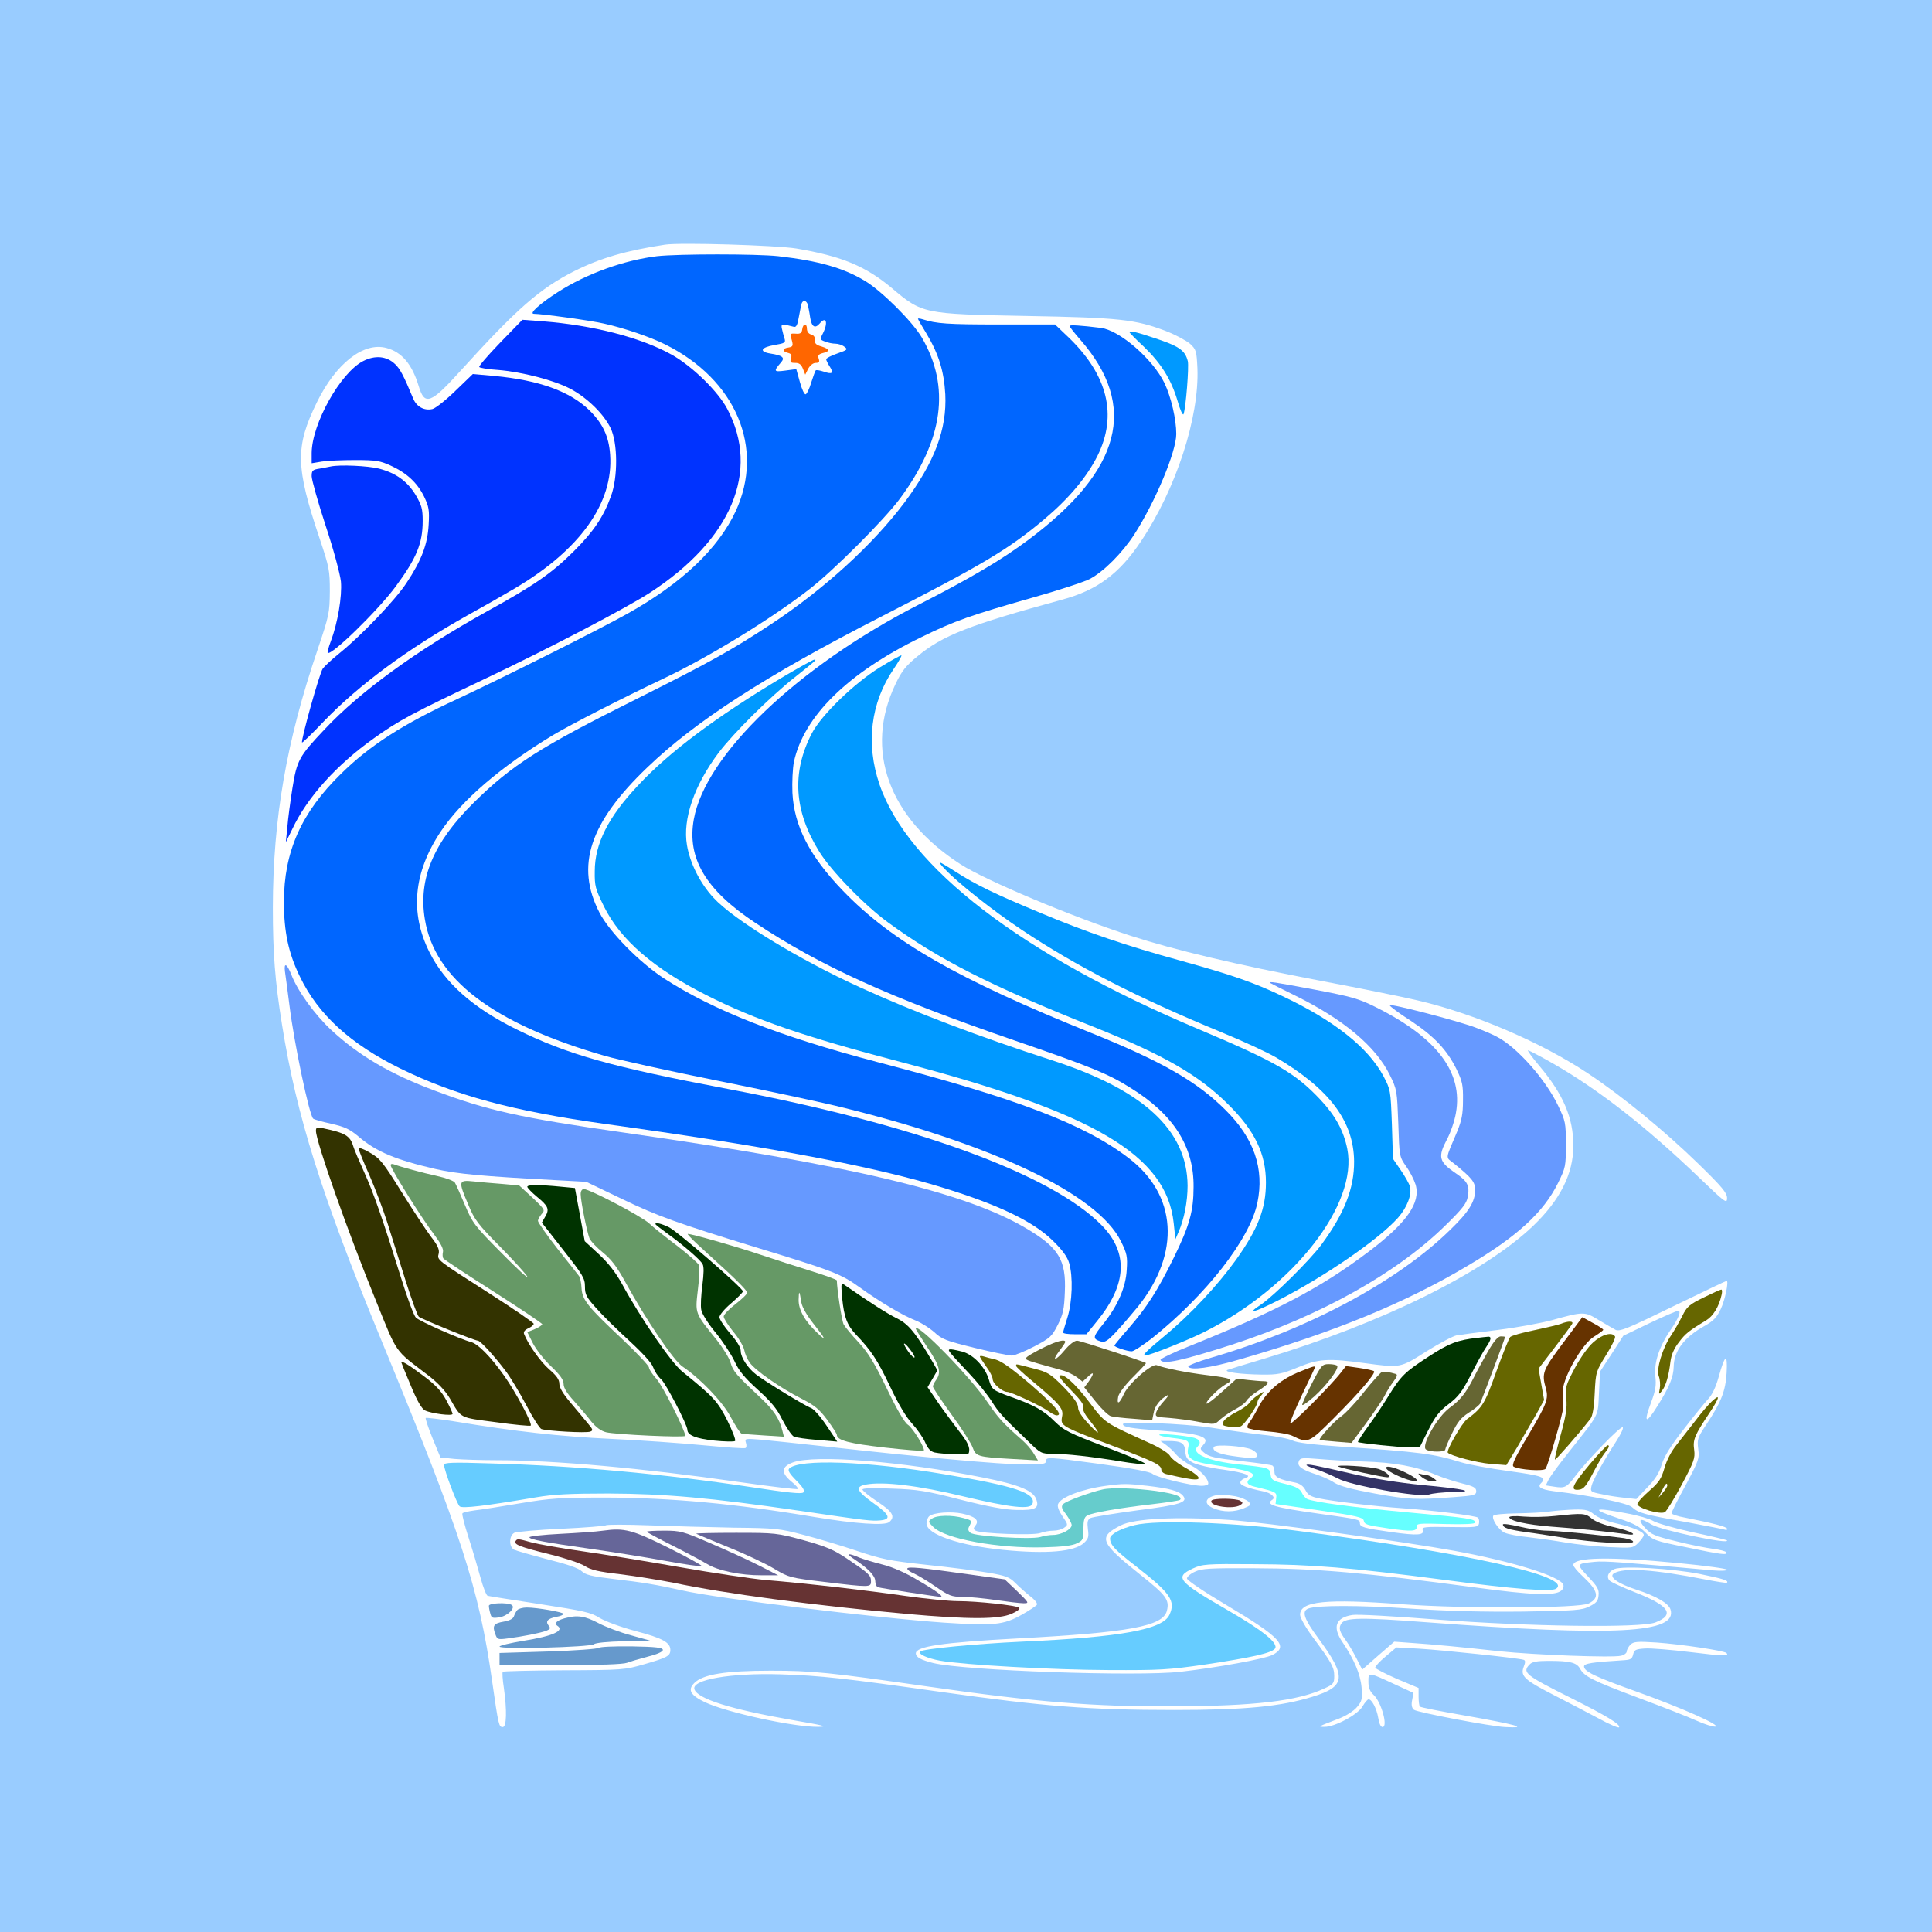 <?xml version="1.0" encoding="UTF-8" standalone="no"?>
<svg
   xmlns:dc="http://purl.org/dc/elements/1.1/"
   xmlns:cc="http://creativecommons.org/ns#"
   xmlns:rdf="http://www.w3.org/1999/02/22-rdf-syntax-ns#"
   xmlns:svg="http://www.w3.org/2000/svg"
   xmlns="http://www.w3.org/2000/svg"
   xmlns:sodipodi="http://sodipodi.sourceforge.net/DTD/sodipodi-0.dtd"
   xmlns:inkscape="http://www.inkscape.org/namespaces/inkscape"
   version="1.0"
   width="905pt"
   height="905pt"
   viewBox="0 0 905 905"
   preserveAspectRatio="xMidYMid meet"
   id="svg2"
   inkscape:version="0.91 r13725"
   sodipodi:docname="Animal_cd7.svg">
  <defs
     id="defs136" />
  <sodipodi:namedview
     pagecolor="#ffffff"
     bordercolor="#666666"
     borderopacity="1"
     objecttolerance="10"
     gridtolerance="10"
     guidetolerance="10"
     inkscape:pageopacity="0"
     inkscape:pageshadow="2"
     inkscape:window-width="1920"
     inkscape:window-height="974"
     id="namedview134"
     showgrid="false"
     inkscape:zoom="1.1801261"
     inkscape:cx="500.82098"
     inkscape:cy="372.49121"
     inkscape:window-x="0"
     inkscape:window-y="1"
     inkscape:window-maximized="1"
     inkscape:current-layer="svg2" />
  <g
     transform="translate(0,905) scale(0.1,-0.1)"
     fill="#000000"
     stroke="none"
     id="g6">
    <path
       d="M0 4525 l0 -4525 4525 0 4525 0 0 4525 0 4525 -4525 0 -4525 0 0 -4525z m3730 3361 c213 -36 325 -83 447 -185 143 -121 148 -122 628 -131 440 -8 513 -16 657 -71 44 -17 94 -44 112 -59 29 -27 31 -33 35 -115 9 -229 -99 -563 -264 -810 -101 -152 -206 -230 -370 -274 -438 -120 -558 -167 -677 -265 -55 -45 -74 -69 -103 -130 -148 -308 -33 -627 305 -845 119 -76 520 -245 798 -335 204 -66 493 -135 892 -211 190 -36 392 -77 450 -91 266 -62 581 -197 800 -343 158 -105 358 -269 513 -420 115 -112 137 -139 137 -163 0 -28 -8 -22 -132 97 -248 238 -470 411 -681 532 -61 35 -115 63 -119 63 -5 0 19 -33 52 -72 113 -134 160 -244 160 -375 0 -131 -62 -254 -188 -375 -230 -220 -710 -457 -1262 -623 -85 -25 -162 -49 -170 -52 -23 -10 65 -21 160 -22 75 -1 95 3 170 34 97 40 141 43 310 20 171 -23 168 -24 292 55 61 38 125 72 142 75 17 3 103 14 191 25 88 11 203 32 255 46 147 41 153 41 218 1 31 -19 67 -39 79 -46 19 -10 54 4 269 109 136 66 249 120 252 120 11 0 -7 -89 -28 -133 -18 -38 -34 -55 -77 -79 -95 -53 -142 -117 -143 -190 -1 -48 -20 -95 -76 -184 -55 -89 -67 -81 -29 19 20 54 24 78 19 120 -7 62 18 139 70 215 38 54 53 92 37 92 -6 0 -67 -26 -134 -58 l-123 -59 -54 -84 -55 -84 -5 -101 c-6 -113 6 -90 -142 -277 -43 -54 -85 -111 -93 -126 l-14 -29 39 -6 c50 -8 59 -4 100 51 54 72 211 234 221 227 5 -3 -8 -31 -28 -62 -62 -96 -112 -186 -118 -213 -6 -26 -4 -28 47 -38 29 -7 78 -14 108 -17 l55 -6 51 54 c37 38 56 68 68 108 12 39 42 87 103 165 47 61 98 124 114 141 19 20 36 55 50 105 29 105 42 112 37 19 -5 -86 -26 -139 -94 -241 -43 -65 -45 -72 -39 -117 6 -44 2 -54 -59 -169 -37 -67 -66 -126 -66 -131 0 -5 28 -15 63 -21 132 -26 197 -43 197 -52 0 -6 -3 -8 -8 -5 -4 2 -86 18 -182 36 -199 35 -226 43 -255 70 -20 19 -191 54 -368 75 -60 8 -77 19 -58 38 27 27 7 34 -151 56 -90 12 -190 31 -223 41 -135 41 -188 48 -570 74 -127 9 -200 18 -220 28 -16 8 -79 21 -140 27 -60 7 -171 22 -245 34 -129 19 -410 30 -410 16 0 -14 37 -20 169 -30 197 -15 242 -30 207 -68 -15 -16 -15 -19 1 -33 27 -23 46 -27 185 -43 71 -8 133 -17 138 -20 6 -3 10 -17 10 -30 0 -24 20 -35 98 -50 22 -5 37 -16 47 -35 11 -22 25 -31 65 -39 66 -14 271 -38 390 -46 143 -10 344 -35 353 -44 5 -5 7 -17 5 -27 -3 -18 -14 -19 -137 -17 -115 2 -132 0 -127 -13 10 -25 -22 -28 -144 -11 -134 19 -150 24 -150 43 0 16 -2 17 -195 44 -208 29 -251 42 -215 65 17 11 -6 32 -42 39 -74 15 -108 28 -108 41 0 7 9 17 21 20 38 12 5 26 -101 41 -57 7 -120 22 -139 31 -30 15 -36 24 -39 54 -3 40 -17 49 -82 49 l-34 0 24 -17 c14 -10 36 -30 49 -46 13 -15 45 -39 71 -52 44 -22 80 -61 80 -85 0 -5 -14 -10 -30 -10 -49 0 -213 40 -231 56 -11 10 -97 26 -258 48 -228 31 -241 31 -241 14 0 -16 -10 -18 -105 -18 -102 0 -490 35 -935 85 -118 13 -250 27 -294 31 -76 6 -78 6 -72 -14 4 -11 3 -23 -2 -25 -4 -3 -93 3 -197 13 -105 10 -300 24 -435 30 -234 11 -443 34 -733 82 -70 11 -130 18 -133 16 -2 -3 12 -46 32 -95 l37 -90 66 -7 c36 -3 125 -6 196 -6 272 0 692 -38 1129 -101 153 -22 281 -37 284 -34 3 3 -11 19 -32 36 -49 41 -46 69 9 89 103 37 509 5 889 -71 167 -33 236 -61 250 -102 15 -42 -3 -52 -92 -50 -55 1 -131 15 -262 48 -163 42 -201 48 -322 52 -87 4 -138 2 -138 -4 0 -6 31 -31 70 -57 72 -47 85 -71 55 -96 -21 -17 -157 -8 -350 24 -375 63 -671 90 -975 91 -220 0 -261 -3 -405 -27 -88 -15 -184 -30 -212 -33 -29 -4 -55 -10 -57 -14 -3 -4 10 -55 29 -114 19 -59 44 -144 56 -188 12 -44 27 -82 33 -84 6 -2 116 -19 245 -39 206 -32 240 -39 280 -65 27 -16 99 -43 171 -62 125 -33 160 -53 160 -88 0 -28 -16 -36 -120 -66 -93 -27 -102 -28 -377 -29 -155 -1 -285 -4 -288 -7 -3 -3 -1 -37 5 -75 15 -106 13 -184 -5 -184 -18 0 -20 6 -50 216 -62 437 -144 688 -520 1599 -278 674 -396 1048 -464 1475 -33 205 -43 334 -43 550 1 415 63 775 209 1205 55 163 57 174 58 275 0 99 -3 113 -47 245 -114 339 -116 432 -13 642 89 181 218 282 325 253 72 -19 120 -76 151 -178 28 -94 56 -84 197 72 263 290 370 384 532 466 122 61 241 96 425 124 71 11 523 -3 615 -18z m2133 -5626 c15 -7 27 -19 27 -27 0 -15 -29 -16 -118 -3 -65 9 -96 25 -86 42 9 14 141 4 177 -12z m522 -56 c144 -4 249 -23 340 -62 33 -14 89 -32 125 -41 53 -13 65 -20 65 -36 0 -18 -9 -21 -105 -28 -177 -13 -210 -12 -370 17 -109 20 -165 35 -190 51 -19 13 -58 30 -86 39 -67 22 -89 38 -80 61 6 16 15 17 89 11 45 -4 141 -10 212 -12z m-1010 -114 c102 -12 148 -24 166 -46 26 -31 -10 -43 -215 -69 -110 -15 -208 -31 -218 -36 -14 -8 -16 -18 -12 -52 5 -36 2 -45 -18 -64 -44 -42 -177 -53 -379 -33 -209 21 -359 73 -359 124 0 13 6 28 13 34 21 17 101 23 154 12 61 -13 82 -32 62 -56 -10 -13 -10 -17 1 -24 23 -14 272 -23 303 -11 16 6 43 11 61 11 18 0 41 6 51 14 19 13 18 15 -8 53 -17 25 -25 46 -21 57 12 33 113 71 224 86 81 11 96 11 195 0z m413 -49 c24 -5 51 -16 60 -25 14 -14 13 -17 -21 -31 -46 -19 -98 -19 -143 0 -57 24 -33 61 41 64 11 0 40 -4 63 -8z m1679 -85 c17 -14 58 -31 96 -40 83 -19 137 -41 137 -56 0 -6 -12 -23 -26 -37 -25 -25 -27 -25 -137 -20 -62 3 -155 13 -207 22 -52 9 -131 20 -175 25 -44 4 -92 14 -106 20 -29 13 -63 65 -54 80 3 6 52 10 108 11 56 1 127 4 157 9 30 4 83 8 117 9 52 1 66 -3 90 -23z m153 5 c52 -9 108 -26 123 -35 15 -10 98 -34 184 -53 86 -18 159 -36 162 -38 22 -23 -309 47 -353 74 -54 34 -68 26 -31 -15 30 -33 46 -39 148 -64 63 -16 140 -31 171 -35 31 -4 59 -11 62 -16 9 -15 -24 -11 -186 23 -148 30 -157 33 -191 68 -27 28 -56 44 -120 65 -142 47 -131 57 31 26z m-1858 -31 c160 -11 814 -101 1054 -145 272 -50 492 -119 507 -158 3 -9 -1 -21 -10 -28 -29 -25 -136 -21 -403 15 -524 70 -740 89 -1040 90 -201 1 -240 -1 -272 -16 -21 -9 -38 -24 -38 -32 0 -8 78 -61 182 -123 259 -154 297 -196 217 -236 -38 -18 -254 -58 -429 -78 -203 -23 -1011 5 -1159 41 -56 14 -81 27 -81 45 0 33 123 51 475 70 525 28 683 57 701 130 13 51 -4 73 -125 169 -189 151 -199 176 -91 231 63 32 261 42 512 25z m-2322 -36 c192 -2 212 -4 325 -34 66 -17 179 -51 250 -75 116 -39 151 -46 325 -65 107 -11 238 -28 290 -37 82 -14 99 -21 125 -47 17 -17 48 -45 69 -62 23 -17 37 -35 33 -41 -4 -6 -37 -28 -73 -48 -84 -47 -129 -51 -361 -36 -318 22 -1067 114 -1227 151 -116 26 -185 38 -325 54 -100 12 -128 19 -146 36 -16 15 -69 33 -161 56 -76 20 -146 40 -156 45 -25 13 -24 65 1 79 11 5 111 14 221 19 111 5 205 13 208 16 4 4 95 4 202 0 107 -4 287 -9 400 -11z m4423 -166 c125 -12 227 -26 227 -31 0 -5 -28 -6 -67 -3 -421 38 -508 45 -554 40 -86 -9 -86 -9 -30 -69 44 -47 52 -60 49 -88 -2 -26 -10 -36 -43 -52 -36 -18 -64 -20 -310 -24 -186 -2 -351 2 -530 14 -241 16 -435 16 -477 0 -32 -13 -19 -49 48 -140 133 -180 129 -225 -28 -273 -148 -46 -318 -62 -645 -62 -403 0 -609 16 -1098 85 -446 63 -559 76 -750 82 -232 7 -417 -25 -402 -70 14 -45 172 -94 452 -143 157 -27 179 -32 129 -33 -112 -2 -429 67 -531 115 -69 33 -83 58 -51 90 40 41 146 58 358 58 197 0 274 -8 735 -74 507 -73 778 -95 1145 -93 386 1 590 25 714 84 42 19 46 24 46 58 0 41 -13 64 -99 180 -35 47 -61 93 -61 107 0 64 119 76 481 49 289 -21 827 -19 871 4 52 26 45 59 -28 127 -24 22 -44 46 -44 53 0 37 170 40 493 9z m100 -51 c108 -22 137 -31 126 -41 -2 -2 -47 5 -99 15 -245 48 -384 57 -430 29 -26 -16 18 -48 104 -76 93 -30 152 -64 161 -93 35 -112 -257 -127 -1145 -60 -302 23 -376 22 -396 -5 -15 -21 -10 -39 21 -81 12 -16 34 -54 49 -83 l27 -53 75 66 75 65 82 -6 c102 -7 231 -19 412 -39 162 -17 529 -31 568 -21 15 3 27 13 27 20 0 8 8 22 17 32 15 14 31 16 123 10 113 -8 315 -38 327 -49 15 -16 -12 -15 -168 4 -90 11 -186 19 -214 17 -43 -3 -50 -6 -55 -28 -5 -21 -12 -25 -45 -27 -147 -9 -185 -15 -185 -29 0 -24 53 -49 249 -119 211 -76 396 -158 366 -163 -11 -1 -51 11 -88 28 -37 17 -158 64 -270 106 -219 82 -256 101 -276 138 -16 28 -46 36 -147 36 -53 0 -77 -4 -88 -16 -38 -38 -21 -51 193 -158 169 -85 233 -124 225 -137 -2 -5 -46 14 -97 42 -51 27 -144 76 -207 108 -138 71 -159 89 -143 132 9 23 9 31 0 34 -24 8 -384 46 -488 52 l-108 6 -51 -43 c-28 -23 -49 -47 -48 -52 2 -5 48 -29 103 -53 l100 -42 0 -41 c0 -22 3 -43 6 -46 3 -4 96 -22 205 -41 250 -44 310 -61 194 -55 -67 3 -412 69 -427 81 -10 9 -13 23 -8 46 l6 33 -85 39 c-129 60 -126 59 -126 13 0 -28 7 -45 25 -62 36 -34 68 -150 41 -150 -8 0 -16 17 -20 43 -7 43 -30 87 -45 87 -5 0 -18 -15 -29 -34 -23 -39 -131 -96 -178 -95 -33 0 -33 0 69 39 33 13 68 35 83 53 24 28 26 38 22 92 -5 62 -35 132 -89 212 -49 71 -33 116 46 128 22 4 198 -6 390 -21 424 -33 960 -41 1029 -14 93 36 66 78 -92 140 -59 23 -113 48 -121 55 -18 17 -8 43 21 55 38 16 271 3 401 -23z"
       id="path8"
       style="fill:#99ccff" />
    <path
       d="M3078 7850 c-155 -19 -329 -81 -466 -169 -84 -54 -136 -101 -111 -101 37 0 271 -32 329 -46 95 -21 217 -63 285 -97 333 -165 468 -486 331 -782 -82 -175 -251 -336 -504 -478 -137 -77 -591 -304 -797 -400 -258 -119 -413 -219 -548 -352 -186 -182 -267 -365 -267 -600 0 -139 21 -240 75 -350 85 -177 237 -316 470 -430 259 -127 526 -199 960 -260 725 -100 1200 -188 1520 -280 299 -87 483 -172 580 -270 41 -40 65 -73 73 -101 19 -64 15 -183 -8 -256 -11 -34 -20 -66 -20 -70 0 -5 25 -8 55 -8 l54 0 51 63 c139 171 146 319 21 447 -235 240 -874 473 -1751 639 -548 104 -750 161 -988 278 -204 100 -338 218 -410 362 -93 185 -75 374 52 565 97 146 282 305 527 453 84 50 320 171 514 263 212 100 506 280 685 419 113 87 352 326 426 426 203 275 237 523 102 754 -44 75 -188 218 -266 265 -101 61 -216 94 -407 116 -102 11 -467 11 -567 0z m706 -227 c2 -10 8 -37 11 -60 7 -45 23 -54 45 -28 30 36 40 4 15 -46 -15 -28 -15 -30 10 -39 15 -6 36 -10 49 -10 12 0 31 -6 41 -14 18 -13 15 -15 -33 -32 -29 -10 -52 -22 -52 -27 0 -4 7 -19 16 -33 21 -32 13 -39 -27 -25 -18 6 -35 9 -38 6 -3 -4 -12 -29 -21 -57 -8 -28 -20 -53 -26 -55 -6 -2 -18 24 -27 57 l-17 61 -52 -7 c-54 -7 -56 -4 -19 39 19 22 7 32 -51 41 -54 9 -44 29 21 40 47 8 52 11 46 30 -4 12 -9 32 -12 45 -6 25 -1 25 56 10 11 -3 17 10 23 46 5 28 11 56 13 63 6 18 23 15 29 -5z"
       id="path10"
       style="fill:#0066ff" />
    <path
       d="M3758 7508 c-2 -18 -9 -23 -31 -21 -25 2 -27 -1 -21 -20 11 -37 10 -41 -13 -45 -29 -4 -30 -18 -2 -25 16 -4 19 -11 14 -26 -5 -18 -2 -21 20 -21 19 0 28 -7 36 -27 l11 -28 14 28 c9 16 23 27 35 27 16 0 19 5 14 20 -5 15 0 21 19 26 35 8 33 19 -6 31 -25 7 -32 14 -31 30 2 13 -5 23 -17 26 -12 3 -20 14 -20 26 0 28 -18 27 -22 -1z"
       id="path12"
       style="fill:#ff6600" />
    <path
       d="M4300 7557 c0 -3 18 -34 40 -70 57 -95 82 -176 88 -284 8 -164 -50 -318 -192 -508 -149 -198 -376 -405 -626 -570 -182 -120 -290 -180 -630 -350 -449 -224 -582 -308 -761 -485 -188 -186 -260 -356 -229 -545 45 -281 320 -490 843 -641 67 -19 302 -71 522 -115 220 -44 472 -98 560 -119 728 -176 1226 -412 1336 -635 28 -57 31 -72 27 -132 -4 -83 -43 -172 -112 -257 -48 -59 -49 -68 -9 -80 18 -6 32 3 73 47 28 30 73 83 101 117 200 250 183 523 -45 696 -209 159 -521 278 -1176 449 -457 120 -766 241 -1000 392 -116 76 -255 217 -302 308 -113 219 -47 421 225 681 225 216 553 428 1086 701 490 251 605 320 773 461 115 97 199 197 249 297 94 190 48 377 -134 553 l-65 62 -264 0 c-242 0 -292 4 -355 24 -13 4 -23 5 -23 3z"
       id="path14"
       style="fill:#0066ff" />
    <path
       d="M2343 7445 c-57 -59 -101 -110 -98 -114 2 -5 42 -11 88 -14 112 -9 263 -48 340 -89 77 -41 155 -117 187 -183 34 -70 35 -230 2 -319 -35 -97 -82 -166 -172 -256 -104 -104 -184 -160 -411 -285 -329 -183 -592 -374 -759 -552 -119 -126 -129 -144 -150 -274 -10 -63 -21 -145 -24 -184 l-7 -70 30 61 c70 149 208 302 383 426 115 83 186 120 513 275 306 145 667 334 780 407 382 249 516 568 362 860 -43 82 -163 199 -258 253 -143 81 -372 140 -608 158 l-94 7 -104 -107z"
       id="path16"
       style="fill:#0033ff" />
    <path
       d="M5010 7523 c0 -4 23 -33 51 -65 271 -311 193 -610 -243 -936 -127 -95 -271 -180 -518 -306 -565 -290 -996 -702 -1050 -1004 -33 -182 56 -331 287 -484 303 -202 632 -351 1216 -552 349 -120 439 -156 543 -222 202 -125 297 -275 295 -464 0 -113 -19 -181 -92 -330 -76 -155 -127 -234 -212 -332 -37 -42 -67 -79 -67 -81 0 -7 60 -27 81 -27 10 0 52 28 95 61 254 203 459 465 494 635 33 159 -15 301 -149 434 -134 134 -297 227 -626 360 -628 253 -938 430 -1167 668 -156 162 -228 303 -236 458 -2 50 1 115 7 145 46 214 254 418 596 584 157 77 235 104 520 185 121 34 243 74 270 88 66 35 152 122 208 208 99 154 197 388 197 471 0 69 -24 172 -55 238 -54 112 -210 248 -298 259 -97 12 -147 15 -147 9z"
       id="path18"
       style="fill:#0066ff" />
    <path
       d="M5290 7495 c0 -3 30 -34 68 -69 81 -78 128 -153 158 -254 12 -43 25 -70 28 -62 11 29 26 222 20 248 -13 52 -41 71 -164 111 -70 24 -110 33 -110 26z"
       id="path20"
       style="fill:#0099ff" />
    <path
       d="M1702 7359 c-107 -54 -241 -294 -242 -431 l0 -48 48 8 c26 4 97 7 157 7 97 0 117 -4 165 -26 76 -35 124 -80 156 -144 23 -48 26 -64 22 -132 -5 -93 -33 -167 -104 -274 -52 -79 -208 -243 -314 -329 -36 -29 -71 -62 -78 -72 -15 -20 -104 -339 -97 -346 2 -2 48 42 101 98 165 172 393 340 671 496 76 42 176 99 223 127 307 181 464 401 448 627 -6 86 -34 145 -96 207 -92 90 -236 142 -447 162 l-100 9 -81 -78 c-44 -43 -93 -82 -108 -86 -38 -9 -74 10 -90 48 -47 113 -62 140 -86 163 -39 37 -93 42 -148 14z"
       id="path22"
       style="fill:#0033ff" />
    <path
       d="M1550 6865 c-8 -2 -32 -6 -52 -10 -34 -5 -38 -9 -38 -36 0 -16 29 -120 65 -230 38 -114 68 -228 72 -263 6 -69 -15 -194 -47 -279 -11 -28 -17 -53 -15 -55 16 -16 236 199 318 310 98 133 127 202 127 308 0 57 -5 73 -32 120 -40 66 -93 104 -173 125 -52 13 -182 19 -225 10z"
       id="path24"
       style="fill:#0033ff" />
    <path
       d="M4120 5923 c-119 -74 -272 -222 -317 -308 -95 -183 -84 -364 35 -555 54 -88 213 -252 322 -331 238 -174 478 -296 965 -490 327 -131 491 -225 630 -364 123 -122 175 -230 175 -364 0 -123 -37 -217 -140 -362 -86 -120 -214 -257 -335 -357 -82 -68 -106 -92 -92 -92 21 0 199 71 277 110 419 210 723 600 671 859 -17 84 -56 156 -127 231 -118 125 -207 176 -574 331 -823 347 -1357 756 -1490 1144 -65 190 -42 383 66 541 24 35 40 64 36 64 -5 0 -51 -26 -102 -57z"
       id="path26"
       style="fill:#0099ff" />
    <path
       d="M3661 5875 c-306 -183 -527 -348 -672 -504 -139 -147 -203 -273 -203 -402 -1 -70 3 -83 43 -165 77 -156 233 -291 481 -416 228 -115 457 -194 907 -312 911 -239 1247 -437 1281 -756 l8 -75 15 35 c26 59 42 142 42 216 -2 261 -208 450 -640 589 -334 108 -645 226 -892 339 -294 134 -596 319 -689 421 -63 68 -110 162 -124 246 -21 122 34 281 149 434 69 91 239 260 358 354 103 82 101 81 89 81 -5 0 -74 -38 -153 -85z"
       id="path28"
       style="fill:#0099ff" />
    <path
       d="M4426 4979 c61 -65 224 -194 359 -284 256 -171 538 -316 938 -481 100 -41 214 -94 252 -116 253 -149 366 -300 368 -488 1 -126 -46 -245 -153 -390 -53 -72 -223 -240 -282 -280 -74 -49 -36 -40 82 20 218 112 471 286 559 386 43 49 66 110 55 147 -3 12 -22 46 -42 75 l-37 54 -5 161 c-6 161 -6 162 -40 227 -72 134 -232 261 -475 375 -133 63 -233 98 -475 165 -255 70 -443 134 -657 224 -212 88 -301 131 -396 192 -37 24 -71 44 -74 44 -4 0 6 -14 23 -31z"
       id="path30"
       style="fill:#0099ff" />
    <path
       d="M1335 4498 c3 -18 12 -89 21 -158 22 -179 93 -514 111 -530 4 -4 43 -15 85 -24 65 -15 86 -25 130 -62 81 -69 172 -107 358 -150 101 -23 220 -34 560 -52 l146 -8 169 -81 c166 -80 262 -114 620 -224 361 -110 404 -126 490 -188 97 -70 205 -134 265 -157 25 -10 63 -34 86 -54 36 -34 56 -41 190 -74 82 -20 160 -36 174 -36 14 1 61 20 105 43 74 39 82 46 110 101 25 50 30 74 33 153 7 152 -29 210 -186 302 -287 168 -830 296 -1882 446 -482 69 -636 103 -883 196 -207 77 -356 164 -485 284 -77 71 -159 185 -187 259 -21 53 -36 60 -30 14z"
       id="path32"
       style="fill:#6699ff" />
    <path
       d="M5951 4445 c3 -2 55 -29 117 -59 225 -111 376 -237 442 -371 34 -69 34 -73 40 -227 5 -156 5 -156 37 -202 18 -25 37 -63 44 -85 25 -85 -42 -180 -221 -315 -225 -170 -434 -279 -842 -443 -76 -30 -135 -59 -132 -64 13 -22 100 -3 334 72 414 135 772 334 1001 559 77 75 99 103 104 132 10 53 0 74 -53 110 -83 56 -88 78 -43 163 16 30 35 85 41 122 34 190 -90 353 -375 495 -80 40 -112 49 -285 82 -199 37 -217 40 -209 31z"
       id="path34"
       style="fill:#6699ff" />
    <path
       d="M6510 4341 c0 -5 43 -37 96 -71 112 -74 171 -137 216 -227 28 -58 32 -75 31 -147 0 -65 -6 -94 -27 -146 -57 -134 -55 -119 -18 -148 87 -70 102 -89 102 -126 0 -55 -30 -103 -117 -187 -248 -243 -668 -467 -1120 -599 -62 -18 -110 -37 -107 -42 12 -18 103 -6 237 33 442 127 779 265 1074 441 230 136 353 249 421 386 36 73 37 80 37 181 0 101 -2 110 -36 181 -59 124 -194 276 -288 324 -18 10 -63 29 -100 43 -86 32 -401 114 -401 104z"
       id="path36"
       style="fill:#6699ff" />
    <path
       d="M1480 3753 c0 -50 149 -473 283 -801 100 -247 83 -223 242 -344 47 -36 80 -72 102 -108 56 -97 42 -89 216 -112 86 -12 160 -19 163 -16 9 9 -70 157 -124 233 -65 92 -124 151 -157 159 -50 13 -240 97 -257 114 -9 9 -40 91 -68 182 -89 285 -129 399 -174 499 -24 53 -47 107 -51 121 -15 50 -37 63 -142 85 -28 6 -33 4 -33 -12z"
       id="path38"
       style="fill:#333300" />
    <path
       d="M1680 3670 c0 -6 22 -62 50 -124 27 -62 65 -162 84 -222 19 -60 57 -182 85 -270 28 -89 56 -166 63 -172 15 -12 261 -112 276 -112 12 0 75 -69 129 -140 23 -30 67 -103 98 -162 30 -58 63 -109 71 -112 25 -9 210 -20 229 -12 14 5 13 10 -12 39 -15 19 -52 62 -80 96 -35 41 -53 71 -53 89 0 20 -13 38 -48 68 -41 36 -99 118 -117 165 -4 10 3 19 20 27 14 6 25 16 25 21 0 5 -93 69 -207 142 -250 160 -246 156 -238 187 4 18 -4 38 -37 80 -23 31 -85 125 -138 210 -86 138 -100 156 -148 183 -28 17 -52 25 -52 19z"
       id="path40"
       style="fill:#333300" />
    <path
       d="M1830 3592 c0 -16 146 -250 201 -321 33 -44 47 -71 44 -85 -3 -12 -2 -26 2 -31 5 -6 110 -76 235 -155 125 -80 228 -149 228 -153 0 -4 -16 -15 -35 -23 l-35 -14 26 -52 c15 -29 53 -78 85 -108 43 -41 59 -64 59 -83 0 -18 16 -44 48 -79 26 -29 63 -72 81 -96 23 -28 46 -45 70 -51 43 -11 371 -26 371 -17 0 25 -106 235 -135 267 -19 21 -35 45 -35 53 0 8 -56 68 -125 133 -163 153 -188 184 -191 240 -1 25 -7 50 -12 56 -5 7 -50 64 -101 128 -50 64 -91 123 -91 130 0 7 8 21 17 32 17 18 16 21 -43 77 l-62 57 -78 7 c-44 3 -105 9 -136 12 -71 7 -72 3 -24 -110 29 -70 45 -91 148 -195 63 -64 121 -128 128 -141 7 -14 -47 36 -120 110 -127 128 -136 140 -172 225 -21 50 -42 97 -47 105 -4 8 -41 22 -82 31 -69 15 -169 42 -204 55 -8 3 -15 2 -15 -4z"
       id="path42"
       style="fill:#669966" />
    <path
       d="M2470 3491 c0 -5 20 -26 44 -46 54 -44 61 -59 40 -94 l-16 -28 101 -129 c92 -117 101 -132 101 -171 0 -37 7 -50 53 -101 28 -32 98 -101 154 -152 64 -59 107 -106 113 -126 6 -17 22 -42 37 -55 23 -21 123 -214 123 -237 0 -25 41 -41 125 -50 50 -5 94 -6 98 -2 5 4 -12 47 -36 96 -46 91 -64 110 -211 229 -51 41 -195 250 -282 410 -31 56 -64 98 -110 141 l-65 60 -23 125 -23 124 -64 6 c-99 10 -159 10 -159 0z"
       id="path44"
       style="fill:#003300" />
    <path
       d="M2720 3456 c0 -32 29 -175 41 -206 6 -14 34 -44 63 -67 39 -32 65 -65 106 -140 96 -175 227 -369 268 -395 83 -56 189 -166 226 -238 21 -39 43 -73 49 -75 7 -2 54 -6 106 -9 l93 -6 -7 28 c-14 57 -41 97 -104 156 -112 105 -127 122 -139 163 -6 22 -35 68 -63 104 -105 130 -103 124 -90 237 7 54 9 106 5 116 -4 9 -50 50 -103 91 -53 40 -112 87 -131 105 -36 33 -278 160 -305 160 -9 0 -15 -9 -15 -24z"
       id="path46"
       style="fill:#669966" />
    <path
       d="M3070 3316 c0 -2 24 -21 53 -42 79 -57 156 -124 168 -145 7 -13 6 -44 -1 -101 -6 -45 -9 -96 -5 -114 3 -18 32 -64 66 -105 34 -41 73 -101 89 -134 21 -46 46 -77 109 -134 63 -57 90 -89 116 -142 19 -37 43 -72 53 -78 9 -5 59 -12 111 -16 l93 -8 -51 76 c-29 43 -60 78 -73 82 -24 8 -215 124 -257 157 -38 29 -71 80 -71 108 0 18 -17 46 -50 84 -27 31 -50 66 -50 76 0 10 25 40 55 65 30 26 55 51 55 56 0 15 -310 284 -348 301 -36 17 -62 23 -62 14z"
       id="path48"
       style="fill:#003300" />
    <path
       d="M3261 3227 c25 -23 89 -82 142 -130 53 -49 97 -94 97 -102 0 -7 -25 -31 -55 -54 -30 -23 -55 -49 -55 -58 0 -9 20 -40 44 -70 25 -29 48 -68 52 -86 3 -17 15 -45 26 -60 26 -37 144 -119 241 -168 64 -33 85 -50 122 -100 25 -34 45 -65 45 -70 0 -26 58 -41 226 -60 97 -11 179 -17 181 -15 9 9 -50 106 -74 122 -16 10 -52 72 -99 170 -59 122 -87 167 -133 217 -32 34 -63 72 -69 83 -9 17 -31 163 -32 206 0 4 -53 23 -117 43 -65 20 -176 56 -248 80 -113 38 -314 95 -333 95 -4 0 14 -19 39 -43z m493 -279 c4 -22 26 -60 56 -98 57 -72 64 -87 19 -44 -59 55 -89 109 -88 156 1 47 4 43 13 -14z"
       id="path50"
       style="fill:#669966" />
    <path
       d="M3945 2969 c9 -89 23 -127 65 -171 70 -73 100 -118 159 -242 39 -83 76 -145 104 -175 23 -25 51 -65 61 -88 13 -30 26 -43 45 -47 44 -9 156 -11 159 -3 8 25 -4 51 -47 105 -26 34 -70 93 -97 132 l-49 72 23 39 23 40 -21 37 c-81 139 -114 180 -170 207 -46 23 -129 76 -241 154 -20 14 -20 14 -14 -60z m326 -251 c12 -17 17 -29 10 -27 -7 3 -22 20 -34 39 -26 41 -7 32 24 -12z"
       id="path52"
       style="fill:#003300" />
    <path
       d="M7980 2972 c-67 -33 -78 -42 -100 -87 -14 -28 -37 -68 -52 -90 -41 -61 -70 -158 -58 -191 6 -15 8 -41 5 -58 -6 -30 -5 -30 10 -11 18 23 32 69 40 138 4 31 17 61 39 89 30 40 45 53 128 103 33 20 60 64 72 118 4 15 3 27 -1 26 -5 0 -42 -17 -83 -37z"
       id="path54"
       style="fill:#666600" />
    <path
       d="M7321 2758 c-95 -127 -100 -140 -80 -211 14 -51 5 -73 -88 -230 -58 -97 -73 -131 -63 -137 25 -15 142 -23 150 -10 14 23 83 264 83 290 -1 14 -2 43 -3 66 -4 62 89 228 147 263 23 14 43 29 43 32 0 3 -22 18 -49 32 l-49 27 -91 -122z"
       id="path56"
       style="fill:#663300" />
    <path
       d="M7312 2849 c-13 -5 -69 -18 -125 -30 -56 -11 -107 -26 -113 -32 -6 -7 -35 -79 -65 -162 -54 -151 -64 -168 -136 -222 -25 -18 -100 -149 -91 -158 15 -15 138 -47 198 -52 l76 -6 51 84 c27 46 67 115 88 152 l38 69 -13 73 -13 74 75 98 c41 54 78 104 82 111 9 14 -18 15 -52 1z"
       id="path58"
       style="fill:#666600" />
    <path
       d="M4290 2825 c0 -3 25 -42 55 -88 57 -84 65 -117 40 -151 -8 -11 -15 -25 -15 -31 0 -6 39 -65 87 -131 48 -65 92 -135 99 -154 15 -42 23 -45 182 -54 l124 -7 -19 31 c-10 18 -36 48 -58 67 -87 76 -109 101 -158 173 -81 120 -337 382 -337 345z"
       id="path60"
       style="fill:#669966" />
    <path
       d="M7463 2762 c-24 -21 -60 -72 -87 -122 -42 -80 -45 -90 -39 -141 4 -44 -1 -79 -26 -169 -17 -62 -30 -115 -27 -117 3 -3 110 119 166 191 10 13 17 52 20 120 5 100 6 102 53 178 27 43 46 82 42 88 -14 22 -60 10 -102 -28z"
       id="path62"
       style="fill:#666600" />
    <path
       d="M6920 2783 c-92 -10 -132 -25 -227 -87 -114 -74 -130 -90 -192 -190 -25 -41 -68 -105 -95 -141 -26 -36 -47 -68 -45 -70 6 -5 193 -25 243 -25 l46 0 40 80 c33 65 51 89 96 123 46 35 63 58 104 137 26 52 59 112 73 132 24 35 25 50 3 46 -6 0 -27 -3 -46 -5z"
       id="path64"
       style="fill:#003300" />
    <path
       d="M6972 2723 c-22 -38 -52 -93 -67 -123 -38 -75 -63 -107 -115 -145 -58 -43 -135 -179 -110 -195 19 -13 90 -13 90 0 0 5 14 39 32 76 25 53 42 73 77 96 25 15 49 35 54 43 7 14 117 305 117 312 0 2 -9 3 -20 3 -13 0 -31 -21 -58 -67z"
       id="path66"
       style="fill:#666633" />
    <path
       d="M4895 2741 c-33 -16 -69 -36 -80 -44 -18 -14 -15 -16 50 -35 39 -11 89 -25 111 -31 23 -6 53 -21 68 -32 l27 -21 25 23 c29 28 31 17 4 -22 l-21 -28 52 -65 c28 -35 61 -67 73 -70 11 -3 60 -9 107 -12 l86 -7 7 35 c6 33 31 65 66 83 8 4 1 -7 -16 -26 -18 -19 -35 -44 -38 -55 -6 -20 -2 -22 61 -26 37 -3 101 -11 140 -19 73 -13 73 -13 100 13 16 14 47 35 70 47 23 12 47 30 52 40 6 10 31 32 56 47 50 32 56 44 23 44 -13 0 -46 3 -74 6 l-51 6 -68 -61 c-37 -34 -70 -59 -73 -56 -8 8 58 74 92 92 40 21 24 28 -94 42 -90 11 -196 32 -231 46 -24 9 -131 -85 -154 -134 -21 -47 -35 -54 -27 -13 3 15 32 54 69 91 35 35 62 64 61 66 -14 9 -308 105 -323 105 -12 0 -37 -19 -59 -46 -44 -52 -62 -52 -22 0 14 19 26 37 26 40 0 14 -39 4 -95 -23z"
       id="path68"
       style="fill:#666633" />
    <path
       d="M4456 2708 c10 -13 48 -54 85 -93 36 -38 83 -96 103 -127 35 -56 51 -73 173 -190 57 -56 61 -58 114 -58 63 0 182 -13 321 -36 53 -9 104 -14 113 -12 9 2 -73 37 -181 78 -177 67 -201 80 -243 121 -52 52 -97 77 -204 115 -88 32 -91 34 -105 82 -18 60 -74 118 -126 131 -65 16 -72 14 -50 -11z"
       id="path70"
       style="fill:#003300" />
    <path
       d="M4590 2696 c0 -4 14 -25 30 -48 17 -22 30 -49 30 -59 0 -20 45 -59 67 -59 19 0 156 -64 192 -89 16 -12 34 -21 40 -21 32 0 -2 40 -116 140 -90 77 -140 113 -168 121 -22 5 -48 12 -57 15 -10 3 -18 3 -18 0z"
       id="path72"
       style="fill:#666600" />
    <path
       d="M1880 2668 c0 -2 20 -51 44 -108 31 -75 51 -108 67 -117 32 -15 129 -27 129 -16 0 5 -14 35 -30 65 -23 42 -49 70 -105 112 -69 52 -105 74 -105 64z"
       id="path74"
       style="fill:#333300" />
    <path
       d="M4760 2651 c0 -4 33 -35 73 -68 132 -111 150 -131 142 -169 -8 -43 -5 -45 230 -134 204 -77 235 -92 235 -115 0 -8 10 -17 23 -20 83 -19 115 -25 136 -25 33 0 14 21 -54 59 -30 17 -59 40 -65 52 -7 12 -46 37 -88 56 -224 102 -213 94 -292 198 -67 88 -122 136 -138 120 -3 -3 22 -34 56 -68 44 -45 61 -68 56 -80 -4 -10 7 -32 29 -59 54 -68 53 -78 -2 -20 -34 36 -51 62 -51 79 0 18 -20 46 -67 95 -64 64 -73 70 -143 88 -89 23 -80 22 -80 11z"
       id="path76"
       style="fill:#666600" />
    <path
       d="M6146 2571 c-25 -49 -46 -95 -46 -101 0 -7 26 12 58 40 60 55 114 128 106 142 -3 4 -20 8 -39 8 -31 0 -35 -4 -79 -89z"
       id="path78"
       style="fill:#666633" />
    <path
       d="M6075 2619 c-82 -35 -146 -92 -182 -164 -14 -27 -32 -58 -40 -67 -8 -9 -12 -21 -9 -26 3 -5 45 -13 93 -17 49 -4 100 -13 115 -20 76 -37 78 -36 196 82 121 121 198 211 188 220 -3 3 -34 10 -68 15 l-63 9 -25 -32 c-43 -56 -229 -243 -236 -237 -3 4 22 64 55 134 34 70 61 128 61 130 0 7 -15 2 -85 -27z"
       id="path80"
       style="fill:#663300" />
    <path
       d="M6473 2623 c-7 -3 -45 -45 -84 -94 -39 -50 -88 -101 -107 -114 -32 -22 -107 -105 -100 -110 2 -1 36 -5 76 -8 l73 -6 68 92 c37 51 76 108 86 127 9 19 28 50 42 68 17 23 21 33 11 36 -30 9 -54 12 -65 9z"
       id="path82"
       style="fill:#666633" />
    <path
       d="M5890 2513 c-14 -9 -31 -25 -38 -35 -7 -10 -35 -30 -62 -43 -27 -14 -54 -33 -59 -44 -9 -16 -6 -19 30 -25 27 -4 46 -2 56 6 22 18 73 95 73 109 0 7 7 21 17 31 20 23 15 23 -17 1z"
       id="path84"
       style="fill:#666600" />
    <path
       d="M8018 2485 c-14 -13 -48 -52 -74 -87 -27 -35 -67 -86 -89 -114 -26 -32 -47 -72 -58 -110 -15 -51 -25 -67 -72 -108 -30 -26 -55 -54 -55 -61 0 -20 108 -51 129 -38 9 6 44 64 79 129 57 107 63 123 58 162 -7 49 2 69 72 174 48 73 52 92 10 53z m-208 -394 c0 -5 -9 -19 -20 -32 l-21 -24 16 33 c15 31 25 41 25 23z"
       id="path86"
       style="fill:#666600" />
    <path
       d="M5430 2329 c0 -4 25 -10 57 -14 82 -10 86 -12 78 -51 -8 -43 18 -61 106 -74 192 -29 221 -40 185 -66 -22 -16 -14 -30 21 -38 104 -25 104 -26 101 -54 l-3 -27 205 -30 c173 -25 205 -33 208 -47 4 -20 12 -22 119 -38 106 -15 131 -13 129 8 -1 16 10 17 137 13 89 -2 137 0 137 7 0 17 -25 21 -308 47 -263 24 -451 49 -480 64 -8 4 -19 18 -25 31 -9 17 -28 27 -77 39 -58 14 -65 19 -68 43 -4 32 -7 33 -147 48 -143 15 -228 51 -196 83 19 19 12 34 -16 42 -46 11 -163 22 -163 14z"
       id="path88"
       style="fill:#66ffff" />
    <path
       d="M7446 2190 c-82 -98 -93 -123 -50 -118 22 2 34 17 66 78 21 41 45 81 52 90 21 25 28 40 17 40 -5 0 -44 -41 -85 -90z"
       id="path90"
       style="fill:#666600" />
    <path
       d="M2080 2188 c0 -23 60 -182 73 -194 12 -11 115 1 357 42 81 14 158 18 340 18 263 -1 479 -20 890 -80 332 -49 340 -49 383 -46 54 5 46 26 -33 82 -78 56 -86 76 -34 86 82 15 244 -4 459 -56 218 -52 311 -62 321 -35 20 50 -80 84 -411 139 -367 62 -682 73 -728 27 -8 -8 1 -24 33 -56 32 -32 41 -48 33 -56 -8 -8 -76 -1 -244 25 -412 62 -822 100 -1221 111 -183 6 -218 4 -218 -7z"
       id="path92"
       style="fill:#66ccff" />
    <path
       d="M2290 1528 c0 -7 3 -24 7 -37 5 -20 10 -22 42 -17 39 6 78 45 58 58 -21 13 -107 9 -107 -4z"
       id="path94"
       style="fill:#6699cc" />
    <path
       d="M2423 1508 c-6 -7 -13 -21 -16 -30 -4 -11 -22 -20 -47 -24 -47 -8 -55 -19 -40 -58 9 -26 12 -27 57 -21 71 9 155 26 182 36 19 8 21 12 11 24 -16 20 -5 33 35 41 19 3 35 10 35 14 0 8 -123 30 -173 30 -19 0 -39 -6 -44 -12z"
       id="path96"
       style="fill:#6699cc" />
    <path
       d="M2643 1469 c-35 -10 -49 -24 -33 -34 37 -23 -20 -49 -158 -71 -61 -10 -112 -22 -112 -27 0 -14 425 -3 442 11 9 7 64 12 139 14 l124 3 -90 25 c-49 13 -118 39 -152 57 -64 34 -101 39 -160 22z"
       id="path98"
       style="fill:#6699cc" />
    <path
       d="M2805 1331 c-6 -5 -112 -13 -237 -17 l-228 -7 0 -28 0 -29 284 0 c182 0 295 4 313 11 15 6 60 19 98 29 44 11 70 23 70 31 0 11 -31 15 -145 17 -83 1 -150 -2 -155 -7z"
       id="path100"
       style="fill:#6699cc" />
    <path
       d="M5765 2249 c22 -4 49 -8 60 -8 17 -1 17 1 5 9 -8 5 -35 9 -60 9 l-45 -1 40 -9z"
       id="path102"
       style="fill:none" />
    <path
       d="M6120 2187 c0 -3 24 -13 53 -22 28 -10 70 -28 93 -40 57 -33 383 -91 427 -76 16 6 66 11 111 12 115 1 61 14 -144 33 -102 10 -224 29 -320 51 -184 43 -220 49 -220 42z"
       id="path104"
       style="fill:#333366" />
    <path
       d="M6270 2180 c16 -8 206 -50 229 -50 23 0 -7 28 -42 39 -40 12 -207 22 -187 11z"
       id="path106"
       style="fill:#333333" />
    <path
       d="M6495 2170 c9 -15 75 -46 114 -55 48 -10 31 11 -33 41 -53 25 -92 31 -81 14z"
       id="path108"
       style="fill:#333333" />
    <path
       d="M6660 2131 c14 -11 36 -21 50 -20 24 0 24 0 6 14 -11 8 -25 15 -32 15 -7 0 -21 3 -31 6 -13 4 -11 0 7 -15z"
       id="path110"
       style="fill:#333333" />
    <path
       d="M5165 2073 c-59 -13 -175 -56 -185 -69 -10 -11 -7 -21 14 -48 14 -19 26 -42 26 -50 0 -20 -50 -46 -87 -46 -16 0 -43 -4 -61 -10 -45 -12 -306 3 -326 20 -11 9 -13 17 -6 30 14 27 14 28 -27 39 -53 15 -126 14 -148 -3 -18 -13 -18 -14 7 -39 56 -56 304 -101 518 -95 85 2 135 8 155 19 28 13 30 19 30 67 0 40 4 56 18 63 22 13 149 35 305 53 68 8 126 17 129 20 15 15 -22 29 -113 42 -95 13 -207 17 -249 7z"
       id="path112"
       style="fill:#66cccc" />
    <path
       d="M5675 2021 c-15 -26 101 -43 135 -21 13 9 13 11 0 20 -19 12 -127 13 -135 1z"
       id="path114"
       style="fill:#663333" />
    <path
       d="M7285 1949 c-44 -5 -110 -6 -147 -3 -40 4 -68 2 -68 -3 0 -17 82 -35 195 -44 114 -8 282 -25 349 -35 70 -11 30 14 -52 32 -47 10 -88 26 -105 40 -31 26 -41 27 -172 13z"
       id="path116"
       style="fill:#333333" />
    <path
       d="M7040 1909 c0 -16 26 -24 110 -36 47 -6 128 -19 180 -27 131 -22 320 -32 320 -18 0 6 -19 13 -42 17 -104 14 -317 35 -363 35 -27 0 -85 9 -127 19 -43 10 -78 15 -78 10z"
       id="path118"
       style="fill:#333333" />
    <path
       d="M5315 1906 c-66 -16 -115 -43 -115 -62 0 -31 22 -54 124 -133 159 -124 184 -160 154 -225 -31 -69 -226 -105 -693 -126 -216 -10 -462 -34 -475 -46 -11 -12 34 -32 93 -43 113 -20 528 -43 792 -44 236 -1 278 1 450 26 219 33 309 53 327 74 19 24 -54 84 -217 178 -239 138 -255 157 -167 198 44 20 60 22 287 20 272 -1 451 -16 895 -74 323 -43 496 -56 519 -41 82 57 -404 165 -1209 271 -305 40 -660 53 -765 27z"
       id="path120"
       style="fill:#66ccff" />
    <path
       d="M2825 1880 c-33 -5 -124 -11 -202 -15 -79 -4 -143 -11 -143 -16 0 -10 72 -24 285 -54 99 -14 256 -39 349 -56 92 -17 170 -28 173 -25 3 3 -66 41 -154 85 -171 85 -207 95 -308 81z"
       id="path122"
       style="fill:#666699" />
    <path
       d="M3030 1875 c0 -3 55 -32 122 -66 66 -33 138 -72 160 -85 49 -31 159 -54 256 -53 l77 0 -90 46 c-49 25 -152 72 -227 104 -129 56 -141 59 -217 59 -45 0 -81 -2 -81 -5z"
       id="path124"
       style="fill:#666699" />
    <path
       d="M3261 1866 c2 -2 71 -31 152 -64 82 -33 179 -79 216 -102 66 -39 73 -41 232 -60 215 -26 219 -26 219 3 0 28 -10 37 -111 105 -64 43 -97 57 -204 87 -126 34 -132 35 -318 35 -105 0 -188 -2 -186 -4z"
       id="path126"
       style="fill:#666699" />
    <path
       d="M2415 1831 c-9 -16 23 -28 161 -62 73 -18 144 -42 164 -55 28 -18 62 -26 165 -38 72 -9 184 -27 250 -40 247 -52 650 -105 1092 -146 292 -26 433 -26 492 1 26 11 41 23 35 28 -12 11 -196 31 -288 31 -41 0 -150 11 -243 24 -180 26 -463 59 -658 75 -66 6 -246 33 -400 60 -154 27 -361 61 -460 75 -99 14 -205 33 -235 41 -65 18 -67 18 -75 6z"
       id="path128"
       style="fill:#663333" />
    <path
       d="M4005 1744 c63 -42 95 -76 95 -101 0 -13 6 -26 13 -28 10 -4 278 -45 293 -45 17 0 -19 27 -103 76 -61 37 -121 63 -168 75 -40 10 -90 25 -110 33 -56 24 -65 19 -20 -10z"
       id="path130"
       style="fill:#666699" />
    <path
       d="M4250 1702 c0 -5 13 -15 30 -22 16 -7 62 -34 101 -61 64 -44 76 -49 127 -49 31 0 102 -7 157 -15 55 -8 113 -15 129 -15 28 0 27 1 -29 56 l-59 56 -165 23 c-227 32 -291 38 -291 27z"
       id="path132"
       style="fill:#666699" />
  </g>
</svg>
